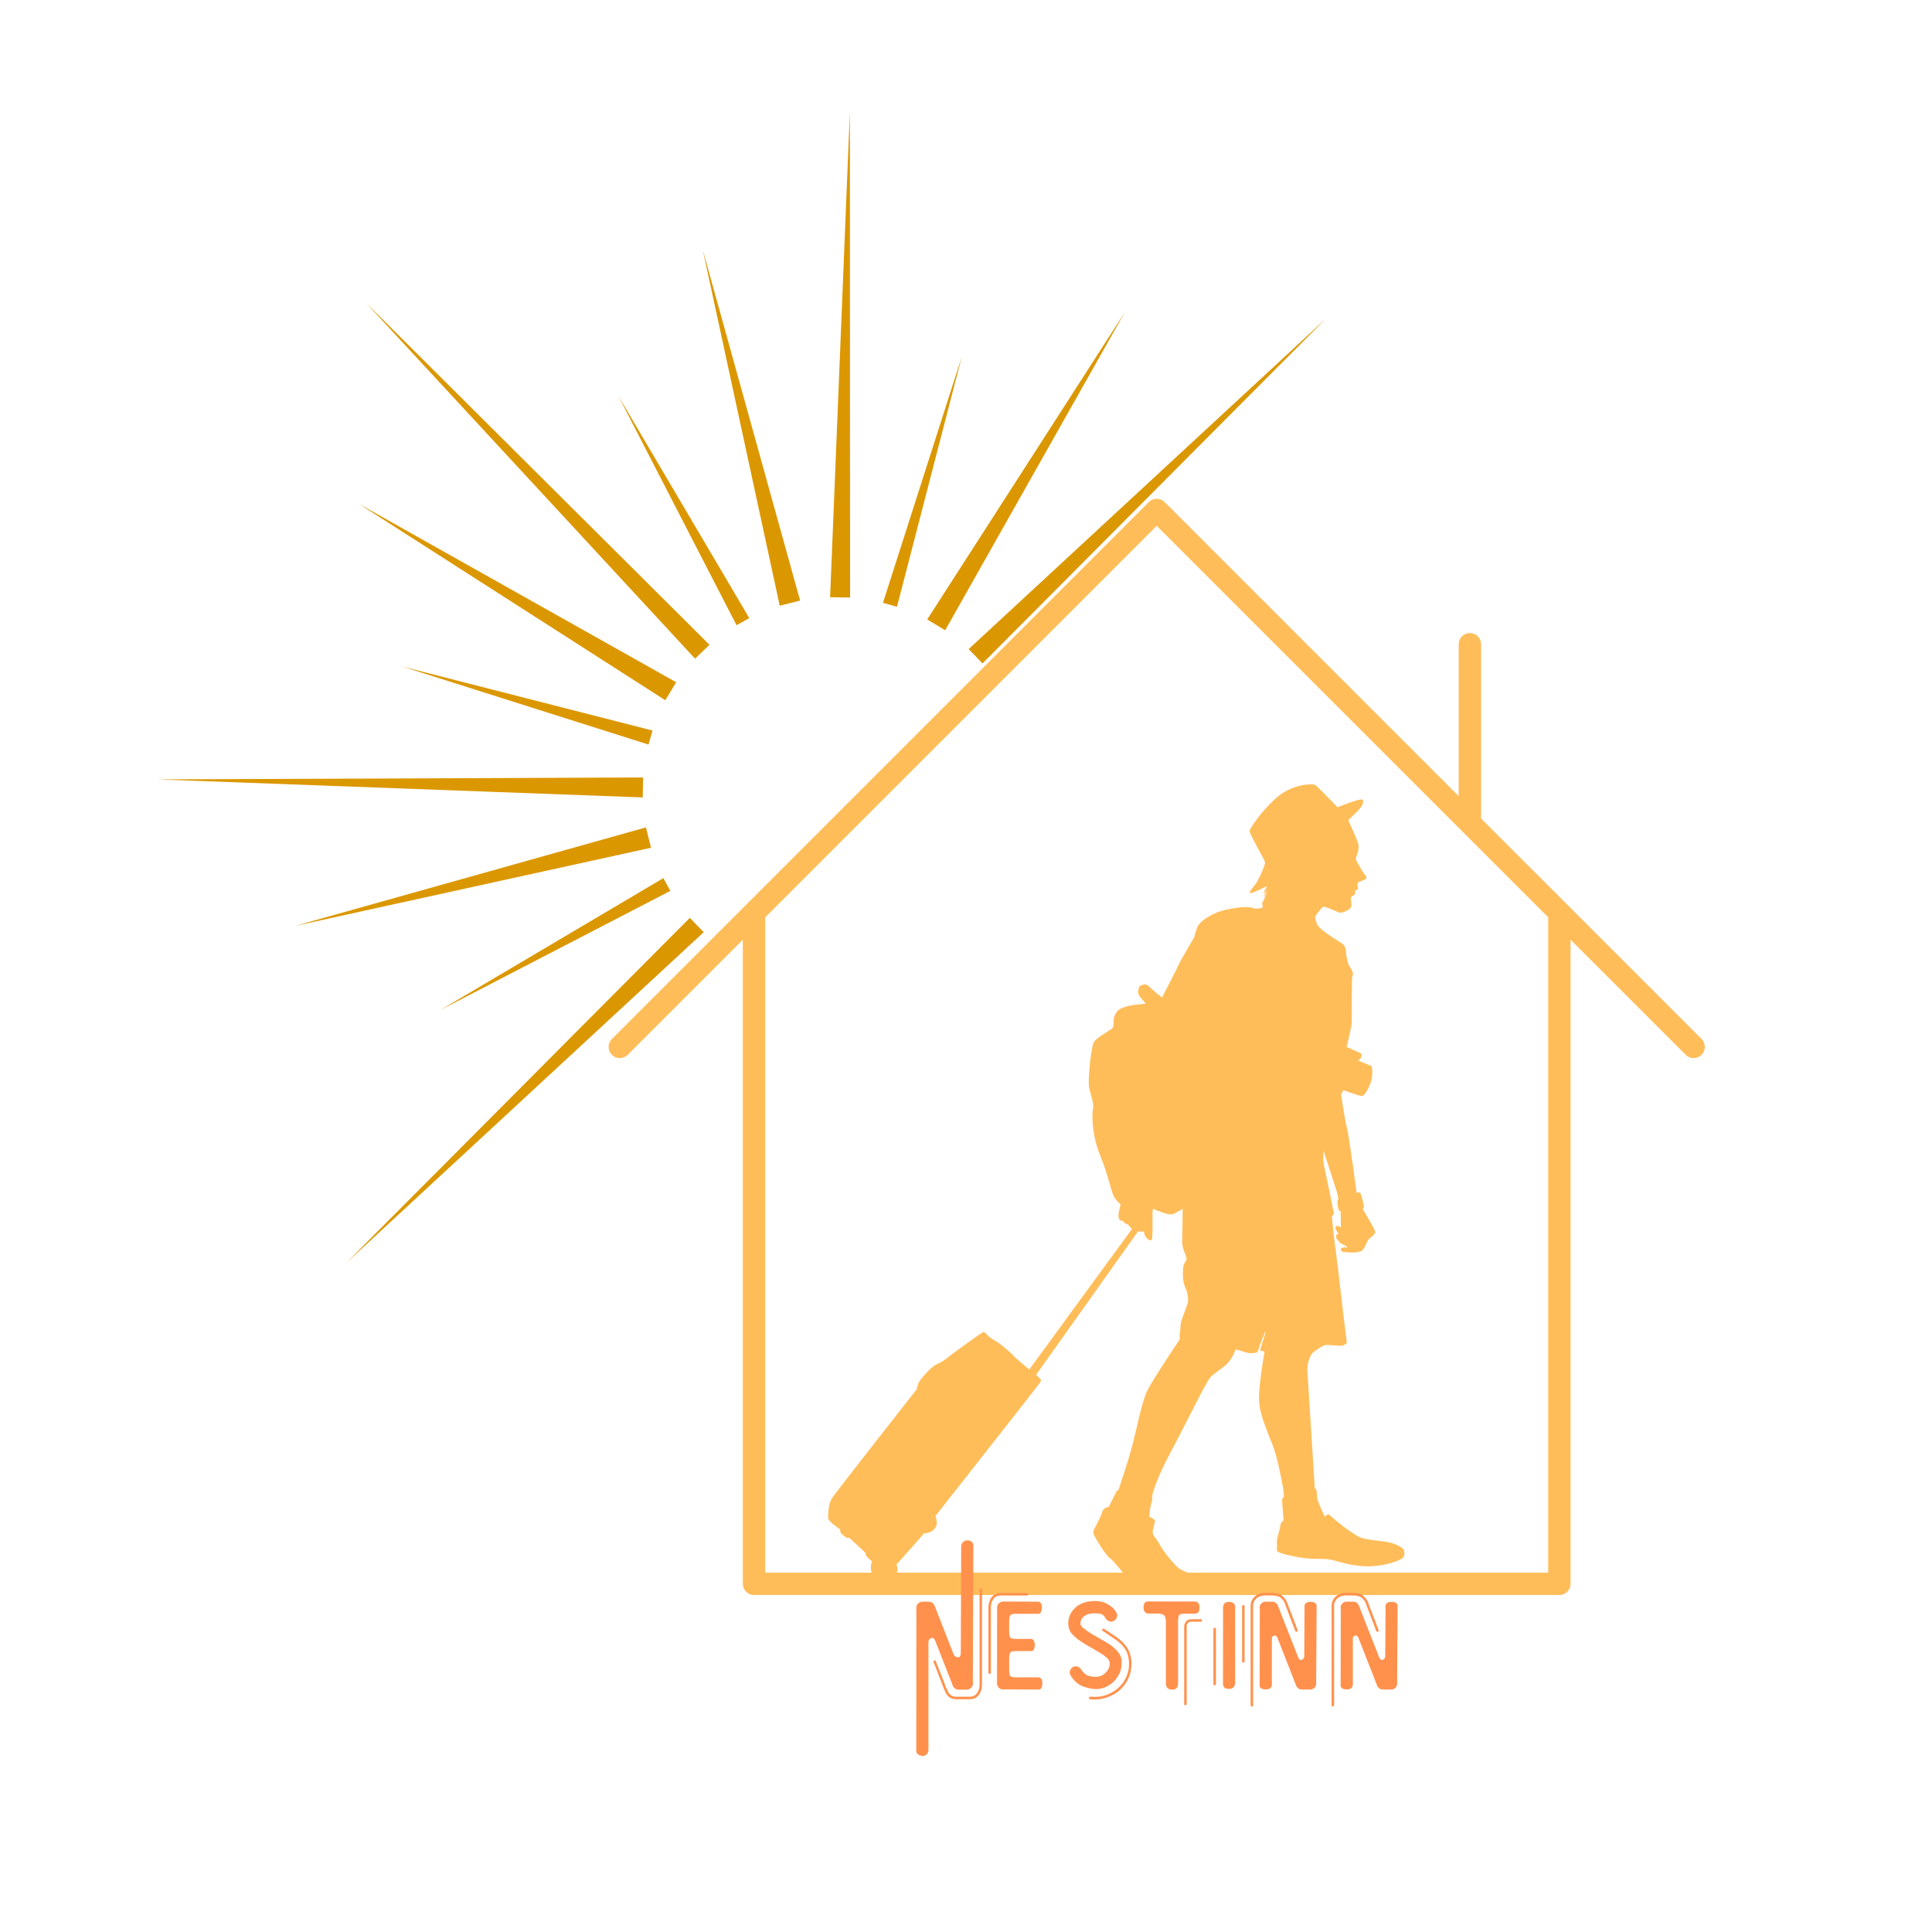 <svg xmlns="http://www.w3.org/2000/svg" xmlns:xlink="http://www.w3.org/1999/xlink" width="500" zoomAndPan="magnify" viewBox="0 0 375 375" height="500" preserveAspectRatio="xMidYMid meet" version="1.0"><defs><g/><clipPath id="b52daac3f8"><path d="M 118 96.602 L 331 96.602 L 331 310 L 118 310 Z M 118 96.602 " clip-rule="nonzero"/></clipPath><clipPath id="cc50bcf52f"><path d="M 70 58 L 138 58 L 138 128 L 70 128 Z M 70 58 " clip-rule="nonzero"/></clipPath><clipPath id="10349c7730"><path d="M -24.102 150.367 L 166.051 -32.926 L 258.727 63.219 L 68.574 246.512 Z M -24.102 150.367 " clip-rule="nonzero"/></clipPath><clipPath id="e95f0c6ec0"><path d="M -24.102 150.367 L 166.051 -32.926 L 258.727 63.219 L 68.574 246.512 Z M -24.102 150.367 " clip-rule="nonzero"/></clipPath><clipPath id="9c0db92b6b"><path d="M -24.102 150.367 L 166.051 -32.926 L 258.727 63.219 L 68.574 246.512 Z M -24.102 150.367 " clip-rule="nonzero"/></clipPath><clipPath id="78cdab06b1"><path d="M 69 97 L 132 97 L 132 136 L 69 136 Z M 69 97 " clip-rule="nonzero"/></clipPath><clipPath id="1aed8cc451"><path d="M -24.102 150.367 L 166.051 -32.926 L 258.727 63.219 L 68.574 246.512 Z M -24.102 150.367 " clip-rule="nonzero"/></clipPath><clipPath id="a7586c4ade"><path d="M -24.102 150.367 L 166.051 -32.926 L 258.727 63.219 L 68.574 246.512 Z M -24.102 150.367 " clip-rule="nonzero"/></clipPath><clipPath id="d5e074e561"><path d="M -24.102 150.367 L 166.051 -32.926 L 258.727 63.219 L 68.574 246.512 Z M -24.102 150.367 " clip-rule="nonzero"/></clipPath><clipPath id="73edbdd92c"><path d="M 57 160 L 127 160 L 127 180 L 57 180 Z M 57 160 " clip-rule="nonzero"/></clipPath><clipPath id="c462c05816"><path d="M -24.102 150.367 L 166.051 -32.926 L 258.727 63.219 L 68.574 246.512 Z M -24.102 150.367 " clip-rule="nonzero"/></clipPath><clipPath id="7ea98850b5"><path d="M -24.102 150.367 L 166.051 -32.926 L 258.727 63.219 L 68.574 246.512 Z M -24.102 150.367 " clip-rule="nonzero"/></clipPath><clipPath id="bf96212bc5"><path d="M -24.102 150.367 L 166.051 -32.926 L 258.727 63.219 L 68.574 246.512 Z M -24.102 150.367 " clip-rule="nonzero"/></clipPath><clipPath id="d9b4b64b3f"><path d="M 179 60 L 219 60 L 219 123 L 179 123 Z M 179 60 " clip-rule="nonzero"/></clipPath><clipPath id="d1dab50e2a"><path d="M -24.102 150.367 L 166.051 -32.926 L 258.727 63.219 L 68.574 246.512 Z M -24.102 150.367 " clip-rule="nonzero"/></clipPath><clipPath id="8063f95b1c"><path d="M -24.102 150.367 L 166.051 -32.926 L 258.727 63.219 L 68.574 246.512 Z M -24.102 150.367 " clip-rule="nonzero"/></clipPath><clipPath id="69e4089aeb"><path d="M -24.102 150.367 L 166.051 -32.926 L 258.727 63.219 L 68.574 246.512 Z M -24.102 150.367 " clip-rule="nonzero"/></clipPath><clipPath id="8feeaa6406"><path d="M 136 48 L 156 48 L 156 118 L 136 118 Z M 136 48 " clip-rule="nonzero"/></clipPath><clipPath id="f30570387e"><path d="M -24.102 150.367 L 166.051 -32.926 L 258.727 63.219 L 68.574 246.512 Z M -24.102 150.367 " clip-rule="nonzero"/></clipPath><clipPath id="3478e0d9a6"><path d="M -24.102 150.367 L 166.051 -32.926 L 258.727 63.219 L 68.574 246.512 Z M -24.102 150.367 " clip-rule="nonzero"/></clipPath><clipPath id="6f76d59be7"><path d="M -24.102 150.367 L 166.051 -32.926 L 258.727 63.219 L 68.574 246.512 Z M -24.102 150.367 " clip-rule="nonzero"/></clipPath><clipPath id="7c2a932694"><path d="M 78 129 L 127 129 L 127 145 L 78 145 Z M 78 129 " clip-rule="nonzero"/></clipPath><clipPath id="eda5c8fd5b"><path d="M -24.102 150.367 L 166.051 -32.926 L 258.727 63.219 L 68.574 246.512 Z M -24.102 150.367 " clip-rule="nonzero"/></clipPath><clipPath id="06d6c81770"><path d="M -24.102 150.367 L 166.051 -32.926 L 258.727 63.219 L 68.574 246.512 Z M -24.102 150.367 " clip-rule="nonzero"/></clipPath><clipPath id="d4c56defec"><path d="M -24.102 150.367 L 166.051 -32.926 L 258.727 63.219 L 68.574 246.512 Z M -24.102 150.367 " clip-rule="nonzero"/></clipPath><clipPath id="b6102322c7"><path d="M 30 150 L 125 150 L 125 155 L 30 155 Z M 30 150 " clip-rule="nonzero"/></clipPath><clipPath id="9649e363a4"><path d="M -24.102 150.367 L 166.051 -32.926 L 258.727 63.219 L 68.574 246.512 Z M -24.102 150.367 " clip-rule="nonzero"/></clipPath><clipPath id="dcac060e5f"><path d="M -24.102 150.367 L 166.051 -32.926 L 258.727 63.219 L 68.574 246.512 Z M -24.102 150.367 " clip-rule="nonzero"/></clipPath><clipPath id="217f823d1a"><path d="M -24.102 150.367 L 166.051 -32.926 L 258.727 63.219 L 68.574 246.512 Z M -24.102 150.367 " clip-rule="nonzero"/></clipPath><clipPath id="8a3162e5df"><path d="M 85 170 L 131 170 L 131 196 L 85 196 Z M 85 170 " clip-rule="nonzero"/></clipPath><clipPath id="cc0d2c69e7"><path d="M -24.102 150.367 L 166.051 -32.926 L 258.727 63.219 L 68.574 246.512 Z M -24.102 150.367 " clip-rule="nonzero"/></clipPath><clipPath id="5762a30d64"><path d="M -24.102 150.367 L 166.051 -32.926 L 258.727 63.219 L 68.574 246.512 Z M -24.102 150.367 " clip-rule="nonzero"/></clipPath><clipPath id="e2db21faf3"><path d="M -24.102 150.367 L 166.051 -32.926 L 258.727 63.219 L 68.574 246.512 Z M -24.102 150.367 " clip-rule="nonzero"/></clipPath><clipPath id="82f53d0566"><path d="M 67 178 L 137 178 L 137 246 L 67 246 Z M 67 178 " clip-rule="nonzero"/></clipPath><clipPath id="fc769bd049"><path d="M -24.102 150.367 L 166.051 -32.926 L 258.727 63.219 L 68.574 246.512 Z M -24.102 150.367 " clip-rule="nonzero"/></clipPath><clipPath id="f5b9eab3a0"><path d="M -24.102 150.367 L 166.051 -32.926 L 258.727 63.219 L 68.574 246.512 Z M -24.102 150.367 " clip-rule="nonzero"/></clipPath><clipPath id="211843bd6f"><path d="M -24.102 150.367 L 166.051 -32.926 L 258.727 63.219 L 68.574 246.512 Z M -24.102 150.367 " clip-rule="nonzero"/></clipPath><clipPath id="736669369b"><path d="M 188 61 L 258 61 L 258 129 L 188 129 Z M 188 61 " clip-rule="nonzero"/></clipPath><clipPath id="03d37111e3"><path d="M -24.102 150.367 L 166.051 -32.926 L 258.727 63.219 L 68.574 246.512 Z M -24.102 150.367 " clip-rule="nonzero"/></clipPath><clipPath id="0a5336e4ba"><path d="M -24.102 150.367 L 166.051 -32.926 L 258.727 63.219 L 68.574 246.512 Z M -24.102 150.367 " clip-rule="nonzero"/></clipPath><clipPath id="96fc0c2227"><path d="M -24.102 150.367 L 166.051 -32.926 L 258.727 63.219 L 68.574 246.512 Z M -24.102 150.367 " clip-rule="nonzero"/></clipPath><clipPath id="72d54a556d"><path d="M 171 69 L 187 69 L 187 118 L 171 118 Z M 171 69 " clip-rule="nonzero"/></clipPath><clipPath id="661f45545f"><path d="M -24.102 150.367 L 166.051 -32.926 L 258.727 63.219 L 68.574 246.512 Z M -24.102 150.367 " clip-rule="nonzero"/></clipPath><clipPath id="c5ecae7863"><path d="M -24.102 150.367 L 166.051 -32.926 L 258.727 63.219 L 68.574 246.512 Z M -24.102 150.367 " clip-rule="nonzero"/></clipPath><clipPath id="8e14b4caba"><path d="M -24.102 150.367 L 166.051 -32.926 L 258.727 63.219 L 68.574 246.512 Z M -24.102 150.367 " clip-rule="nonzero"/></clipPath><clipPath id="a491b1588d"><path d="M 161 21 L 165 21 L 165 116 L 161 116 Z M 161 21 " clip-rule="nonzero"/></clipPath><clipPath id="029b9a418a"><path d="M -24.102 150.367 L 166.051 -32.926 L 258.727 63.219 L 68.574 246.512 Z M -24.102 150.367 " clip-rule="nonzero"/></clipPath><clipPath id="1fedc1c69d"><path d="M -24.102 150.367 L 166.051 -32.926 L 258.727 63.219 L 68.574 246.512 Z M -24.102 150.367 " clip-rule="nonzero"/></clipPath><clipPath id="706e90f220"><path d="M -24.102 150.367 L 166.051 -32.926 L 258.727 63.219 L 68.574 246.512 Z M -24.102 150.367 " clip-rule="nonzero"/></clipPath><clipPath id="613f781bfe"><path d="M 120 76 L 146 76 L 146 122 L 120 122 Z M 120 76 " clip-rule="nonzero"/></clipPath><clipPath id="e8419e8983"><path d="M -24.102 150.367 L 166.051 -32.926 L 258.727 63.219 L 68.574 246.512 Z M -24.102 150.367 " clip-rule="nonzero"/></clipPath><clipPath id="4361ec7073"><path d="M -24.102 150.367 L 166.051 -32.926 L 258.727 63.219 L 68.574 246.512 Z M -24.102 150.367 " clip-rule="nonzero"/></clipPath><clipPath id="1c9c4fa2e9"><path d="M -24.102 150.367 L 166.051 -32.926 L 258.727 63.219 L 68.574 246.512 Z M -24.102 150.367 " clip-rule="nonzero"/></clipPath><clipPath id="fa52628162"><path d="M 160.746 152 L 273 152 L 273 309.242 L 160.746 309.242 Z M 160.746 152 " clip-rule="nonzero"/></clipPath></defs><g clip-path="url(#b52daac3f8)"><path fill="#ffbd59" d="M 330.266 201.668 L 287.477 158.883 L 287.477 125.043 C 287.477 123.848 286.504 122.875 285.305 122.875 C 284.105 122.875 283.133 123.848 283.133 125.043 L 283.133 154.543 L 226.051 97.453 C 225.203 96.605 223.828 96.605 222.98 97.453 L 118.766 201.668 C 117.918 202.516 117.918 203.891 118.766 204.738 C 119.188 205.164 119.742 205.375 120.297 205.375 C 120.855 205.375 121.41 205.164 121.836 204.742 L 144.18 182.398 L 144.18 307.418 C 144.18 308.617 145.152 309.59 146.352 309.59 L 302.672 309.59 C 303.871 309.59 304.844 308.617 304.844 307.418 L 304.844 182.395 L 327.191 204.738 C 327.617 205.164 328.172 205.375 328.727 205.375 C 329.281 205.375 329.84 205.164 330.266 204.742 C 331.109 203.891 331.109 202.52 330.266 201.668 Z M 300.504 305.25 L 148.523 305.25 L 148.523 178.051 L 224.512 102.062 L 300.504 178.051 Z M 300.504 305.25 " fill-opacity="1" fill-rule="nonzero"/></g><g clip-path="url(#cc50bcf52f)"><g clip-path="url(#10349c7730)"><g clip-path="url(#e95f0c6ec0)"><g clip-path="url(#9c0db92b6b)"><path fill="#db9700" d="M 134.91 127.848 L 70.988 58.73 L 137.711 125.152 Z M 134.91 127.848 " fill-opacity="1" fill-rule="nonzero"/></g></g></g></g><g clip-path="url(#78cdab06b1)"><g clip-path="url(#1aed8cc451)"><g clip-path="url(#a7586c4ade)"><g clip-path="url(#d5e074e561)"><path fill="#db9700" d="M 129.137 135.918 L 69.703 97.824 L 131.246 132.422 Z M 129.137 135.918 " fill-opacity="1" fill-rule="nonzero"/></g></g></g></g><g clip-path="url(#73edbdd92c)"><g clip-path="url(#c462c05816)"><g clip-path="url(#7ea98850b5)"><g clip-path="url(#bf96212bc5)"><path fill="#db9700" d="M 126.359 164.547 L 57.238 179.73 L 125.383 160.594 Z M 126.359 164.547 " fill-opacity="1" fill-rule="nonzero"/></g></g></g></g><g clip-path="url(#d9b4b64b3f)"><g clip-path="url(#d1dab50e2a)"><g clip-path="url(#8063f95b1c)"><g clip-path="url(#69e4089aeb)"><path fill="#db9700" d="M 179.969 120.238 L 218.285 60.672 L 183.457 122.336 Z M 179.969 120.238 " fill-opacity="1" fill-rule="nonzero"/></g></g></g></g><g clip-path="url(#8feeaa6406)"><g clip-path="url(#f30570387e)"><g clip-path="url(#3478e0d9a6)"><g clip-path="url(#6f76d59be7)"><path fill="#db9700" d="M 151.344 117.562 L 136.41 48.508 L 155.305 116.574 Z M 151.344 117.562 " fill-opacity="1" fill-rule="nonzero"/></g></g></g></g><g clip-path="url(#7c2a932694)"><g clip-path="url(#eda5c8fd5b)"><g clip-path="url(#06d6c81770)"><g clip-path="url(#d4c56defec)"><path fill="#db9700" d="M 125.871 144.516 L 78.148 129.395 L 126.656 141.797 Z M 125.871 144.516 " fill-opacity="1" fill-rule="nonzero"/></g></g></g></g><g clip-path="url(#b6102322c7)"><g clip-path="url(#9649e363a4)"><g clip-path="url(#dcac060e5f)"><g clip-path="url(#217f823d1a)"><path fill="#db9700" d="M 124.75 154.781 L 30.504 151.281 L 124.828 150.902 Z M 124.75 154.781 " fill-opacity="1" fill-rule="nonzero"/></g></g></g></g><g clip-path="url(#8a3162e5df)"><g clip-path="url(#cc0d2c69e7)"><g clip-path="url(#5762a30d64)"><g clip-path="url(#e2db21faf3)"><path fill="#db9700" d="M 130.117 172.918 L 85.559 196 L 128.754 170.445 Z M 130.117 172.918 " fill-opacity="1" fill-rule="nonzero"/></g></g></g></g><g clip-path="url(#82f53d0566)"><g clip-path="url(#fc769bd049)"><g clip-path="url(#f5b9eab3a0)"><g clip-path="url(#211843bd6f)"><path fill="#db9700" d="M 136.586 180.941 L 67.227 245.109 L 133.898 178.152 Z M 136.586 180.941 " fill-opacity="1" fill-rule="nonzero"/></g></g></g></g><g clip-path="url(#736669369b)"><g clip-path="url(#03d37111e3)"><g clip-path="url(#0a5336e4ba)"><g clip-path="url(#96fc0c2227)"><path fill="#db9700" d="M 188.02 125.984 L 257.379 61.816 L 190.707 128.773 Z M 188.02 125.984 " fill-opacity="1" fill-rule="nonzero"/></g></g></g></g><g clip-path="url(#72d54a556d)"><g clip-path="url(#661f45545f)"><g clip-path="url(#c5ecae7863)"><g clip-path="url(#8e14b4caba)"><path fill="#db9700" d="M 171.383 117.004 L 186.68 69.234 L 174.102 117.777 Z M 171.383 117.004 " fill-opacity="1" fill-rule="nonzero"/></g></g></g></g><g clip-path="url(#a491b1588d)"><g clip-path="url(#029b9a418a)"><g clip-path="url(#1fedc1c69d)"><g clip-path="url(#706e90f220)"><path fill="#db9700" d="M 161.121 115.918 L 164.961 21.672 L 165 115.984 Z M 161.121 115.918 " fill-opacity="1" fill-rule="nonzero"/></g></g></g></g><g clip-path="url(#613f781bfe)"><g clip-path="url(#e8419e8983)"><g clip-path="url(#4361ec7073)"><g clip-path="url(#1c9c4fa2e9)"><path fill="#db9700" d="M 142.961 121.352 L 120.035 76.883 L 145.441 119.98 Z M 142.961 121.352 " fill-opacity="1" fill-rule="nonzero"/></g></g></g></g><g clip-path="url(#fa52628162)"><path fill="#ffbd59" d="M 272.328 300.598 C 272.168 300.496 271.883 300.125 270.379 299.578 C 268.875 299.035 265.559 299.035 264.055 298.43 C 262.551 297.824 259.098 295.008 258.523 294.465 C 257.949 293.918 257.816 293.859 257.535 294.051 C 257.242 294.242 257.121 294.371 257.121 294.371 C 257.121 294.371 256.031 292.051 255.797 291.305 C 255.555 290.559 255.637 289.367 255.496 289.164 C 255.355 288.953 255.203 288.922 255.203 288.922 C 255.203 288.922 253.891 268.113 253.77 266.195 C 253.641 264.281 254.508 262.996 254.637 262.746 C 254.77 262.492 256.809 261.082 257.293 261.051 C 257.777 261.02 260.199 261.273 260.492 261.211 C 260.785 261.152 261.512 260.77 261.418 260.504 C 261.32 260.254 259.371 243.109 259.25 242.633 C 259.117 242.148 258.504 236.086 258.504 236.086 C 258.504 236.086 258.938 235.75 258.906 235.488 C 258.875 235.238 257.211 227.172 256.988 226.184 C 256.766 225.195 256.887 223.34 256.887 223.34 C 256.887 223.34 259.332 230.777 259.492 231.359 C 259.652 231.957 259.766 232.734 259.766 232.734 C 259.766 232.734 259.543 233.227 259.574 233.531 C 259.602 233.832 259.785 234.852 259.867 234.922 C 259.945 234.984 260.188 235.094 260.188 235.094 C 260.188 235.094 260.301 236.355 260.25 236.883 C 260.199 237.406 260.277 237.949 260.277 237.949 L 260.301 238.223 C 260.301 238.223 259.816 237.961 259.625 237.922 C 259.43 237.879 259.199 238.172 259.188 238.363 C 259.18 238.555 259.793 239.484 259.793 239.484 C 259.793 239.484 259.562 239.523 259.461 239.617 C 259.359 239.719 259.27 240.082 259.402 240.324 C 259.531 240.566 260.008 241.098 260.098 241.219 C 260.188 241.34 260.773 241.594 260.984 241.703 C 261.199 241.816 261.621 242.109 261.531 242.109 C 261.441 242.117 260.621 242.129 260.43 242.211 C 260.238 242.301 260.137 242.562 260.391 242.844 C 260.641 243.137 261.914 243.035 262.367 243.117 C 262.832 243.199 263.539 243.008 264.176 242.844 C 264.809 242.684 265.266 240.957 265.648 240.555 C 266.031 240.152 266.898 239.617 266.938 239.184 C 266.988 238.75 264.527 234.723 264.527 234.723 C 264.527 234.723 264.738 234.277 264.738 234.168 C 264.738 234.055 264.184 231.594 263.973 231.492 C 263.762 231.402 263.316 231.492 263.316 231.492 C 263.316 231.492 261.895 220.715 261.449 218.988 C 261.004 217.262 260.301 212.398 260.301 212.398 L 260.742 211.613 C 260.742 211.613 263.59 212.633 264.266 212.734 C 264.941 212.832 266.07 210.512 266.285 209.199 C 266.496 207.887 266.223 206.93 266.223 206.93 L 263.629 205.859 C 263.629 205.859 263.934 205.566 264.113 205.395 C 264.285 205.223 264.305 204.629 264.254 204.527 C 264.203 204.438 261.379 203.215 261.379 203.215 C 261.379 203.215 262.004 200.723 262.258 199.312 C 262.508 197.906 262.316 194.195 262.387 192.852 C 262.449 191.512 262.328 189.652 262.578 189.211 C 262.832 188.766 261.754 187.293 261.754 187.293 C 261.754 187.293 261.238 185.566 261.27 184.93 C 261.297 184.293 261.047 183.527 260.5 183.145 C 259.957 182.762 256.02 180.461 255.637 179.402 C 255.254 178.34 255.254 177.898 255.254 177.898 C 255.254 177.898 256.434 176.23 256.789 176.039 C 257.141 175.848 259.25 176.836 259.855 177.102 C 260.461 177.352 261.902 176.617 262.188 176.141 C 262.48 175.668 262.086 174.477 262.246 174.164 C 262.41 173.84 262.801 173.879 262.965 173.598 C 263.125 173.316 262.984 172.922 262.984 172.922 C 262.984 172.922 263.258 172.73 263.469 172.641 C 263.68 172.539 263.5 172.305 263.5 171.844 C 263.5 171.379 263.641 171.215 263.641 171.215 C 263.641 171.215 264.496 170.934 264.891 170.73 C 265.293 170.52 265.316 170.137 264.992 169.863 C 264.668 169.59 263.207 167.07 263.164 166.746 C 263.113 166.422 263.91 165.031 263.66 163.922 C 263.406 162.801 261.965 159.824 261.875 159.633 C 261.773 159.441 261.773 159.086 261.773 159.086 C 261.773 159.086 263.086 157.887 263.77 157.148 C 264.457 156.414 264.859 155.484 264.395 155.203 C 263.934 154.918 259.625 156.695 259.625 156.695 C 259.625 156.695 255.758 152.699 255.305 152.375 C 254.859 152.051 251.117 152.152 248.238 154.453 C 245.363 156.754 242.57 160.691 242.547 161.297 C 242.527 161.902 245.332 166.695 245.523 167.27 C 245.719 167.848 244.152 170.984 243.699 171.59 C 243.254 172.195 242.164 173.375 242.77 173.344 C 243.246 173.324 245.07 172.418 245.84 172.023 C 245.746 172.105 245.637 172.176 245.516 172.234 C 245.605 172.207 245.758 172.133 245.918 172.023 C 245.828 172.164 245.719 172.328 245.574 172.488 C 245.535 172.508 245.496 172.527 245.445 172.539 C 245.477 172.539 245.504 172.527 245.547 172.52 C 245.496 172.578 245.434 172.641 245.375 172.699 C 245.434 172.66 245.516 172.598 245.617 172.496 C 245.688 172.477 245.766 172.438 245.848 172.375 C 245.848 172.398 245.84 172.418 245.84 172.449 C 245.789 172.457 245.738 172.469 245.688 172.477 L 245.668 172.508 C 245.586 172.629 245.516 172.762 245.465 172.891 C 245.426 172.902 245.395 172.922 245.355 172.934 C 245.383 172.922 245.414 172.922 245.453 172.91 C 245.434 172.953 245.426 173.004 245.402 173.043 C 245.281 173.152 245.133 173.266 244.941 173.355 C 245.031 173.336 245.191 173.273 245.375 173.164 C 245.312 173.375 245.273 173.559 245.254 173.668 C 245.332 173.438 245.395 173.246 245.465 173.094 L 245.504 173.062 C 245.414 173.324 245.375 173.559 245.355 173.699 L 245.375 173.629 C 245.355 173.699 245.332 173.77 245.324 173.82 C 245.223 173.902 245.113 173.98 244.992 174.031 C 245.062 174.023 245.172 173.961 245.305 173.879 C 245.305 173.879 245.305 173.891 245.305 173.891 C 245.305 173.891 245.305 173.879 245.305 173.879 C 245.395 173.82 245.484 173.75 245.586 173.66 C 245.523 173.75 245.465 173.852 245.402 173.949 C 245.445 173.902 245.504 173.828 245.566 173.75 C 245.445 174.012 245.344 174.234 245.273 174.375 C 245.496 174.043 245.617 173.758 245.746 173.516 L 245.797 173.465 C 245.656 173.781 245.547 174.043 245.453 174.234 C 245.426 174.242 245.395 174.254 245.375 174.266 C 245.395 174.266 245.426 174.254 245.453 174.242 C 245.434 174.293 245.402 174.344 245.395 174.387 L 245.453 174.285 C 245.363 174.434 245.312 174.555 245.172 174.668 C 245.293 174.586 245.332 174.527 245.383 174.465 C 245.434 174.406 245.465 174.344 245.504 174.293 C 245.523 174.266 245.535 174.242 245.555 174.215 C 245.586 174.203 245.605 174.191 245.637 174.172 C 245.281 174.738 244.898 175.234 244.992 175.496 C 245.121 175.848 245.09 176.172 245.09 176.172 C 245.09 176.172 243.879 176.555 243.266 176.262 C 242.66 175.98 240.863 175.938 238.059 176.555 C 235.242 177.16 232.879 178.797 232.395 179.977 C 231.91 181.156 231.852 181.801 231.852 181.801 C 231.852 181.801 228.875 186.887 228.785 187.242 C 228.684 187.594 225.645 193.379 225.586 193.57 C 225.523 193.762 223.777 192.117 223.121 191.57 C 222.465 191.027 222.438 191.016 221.801 191.137 C 221.164 191.27 221.004 191.742 220.902 192.418 C 220.801 193.094 221.59 193.891 221.883 194.176 C 222.172 194.469 222.375 194.859 222.375 194.859 C 222.375 194.859 217.934 194.961 216.844 196.305 C 215.754 197.645 216.332 198.926 216.02 199.434 C 215.695 199.945 212.789 201.32 212.273 202.367 C 211.758 203.43 211.094 209.816 211.406 211.188 C 211.73 212.562 212.172 213.781 212.203 214.578 C 212.234 215.375 212.012 215.508 212.043 216.438 C 212.074 217.363 211.941 220.34 213.605 224.43 C 215.27 228.527 215.656 231.461 216.352 232.48 C 217.059 233.5 217.5 233.691 217.5 233.691 C 217.5 233.691 217.137 235.285 217.098 235.742 C 217.066 236.184 217.16 236.617 217.352 236.812 C 217.543 237.004 217.754 236.902 217.875 236.973 C 218.008 237.031 218.32 237.457 218.582 237.547 L 218.965 237.688 C 218.965 237.688 219.266 238.152 219.723 238.527 L 199.781 265.824 C 199.781 265.824 196.957 263.504 196.664 263.09 C 196.371 262.676 194.078 260.77 193.402 260.383 C 192.727 260 192.547 259.859 192.547 259.859 L 191.719 259.273 C 191.719 259.273 191.215 258.527 190.91 258.539 C 190.598 258.547 184.41 263.098 183.613 263.746 C 182.816 264.391 181.816 264.805 181.816 264.805 C 181.816 264.805 181.082 265.156 180.203 266.066 C 179.324 266.973 178.316 268.035 178.145 268.859 C 177.973 269.688 177.883 269.719 177.883 269.719 C 177.883 269.719 162.27 289.598 161.504 290.77 C 160.738 291.949 160.738 293.98 160.738 294.656 C 160.738 295.332 163.059 296.836 163.059 296.836 C 163.059 296.836 163.059 297.289 163.188 297.52 C 163.32 297.754 164.258 298.488 164.449 298.508 C 164.641 298.52 164.875 298.508 164.875 298.508 L 168.035 301.445 C 168.035 301.445 167.934 301.637 168.105 301.949 C 168.277 302.262 169.266 303.07 169.266 303.07 C 169.266 303.07 168.871 303.84 169.102 304.969 C 169.336 306.098 170.426 307.059 171.293 307.156 C 172.16 307.258 172.797 307.762 173.703 306.168 C 174.613 304.586 173.996 303.695 173.996 303.695 L 179.023 298.023 L 179.285 297.641 C 179.285 297.641 180.164 297.602 180.738 297.277 C 181.312 296.957 181.797 296.379 181.828 295.703 C 181.859 295.027 181.566 294.262 181.566 294.262 C 181.566 294.262 201.648 268.738 201.828 268.418 C 202 268.094 202.113 267.914 202.051 267.812 C 201.992 267.711 201.113 266.844 201.113 266.844 L 220.883 239.02 C 221.559 239.113 222.062 239.02 222.062 239.02 C 222.062 239.02 222.004 239.656 222.578 240.301 C 223.152 240.938 223.566 240.848 223.637 240.332 C 223.699 239.816 223.738 237.547 223.699 236.176 C 223.668 234.801 223.797 234.609 223.797 234.609 C 223.797 234.609 224.789 235.094 224.98 235.094 C 225.172 235.094 226.957 236.055 227.887 235.57 C 228.812 235.094 229.551 234.641 229.551 234.641 C 229.551 234.641 229.52 239.152 229.461 240.809 C 229.398 242.473 230.289 243.551 230.289 244.258 C 230.289 244.965 229.773 244.895 229.652 246.113 C 229.52 247.324 229.59 248.547 229.902 249.504 C 230.215 250.465 230.348 250.273 230.539 251.484 C 230.73 252.695 230.48 253.078 230.48 253.078 C 230.48 253.078 230.227 253.906 229.582 255.57 C 228.945 257.234 229.227 257.52 229.066 258.316 C 228.906 259.113 229.004 259.949 229.004 259.949 C 229.004 259.949 223.859 267.59 222.707 269.891 C 221.559 272.191 220.57 277.691 219.672 280.98 C 218.773 284.27 217.207 288.812 217.148 289.055 C 217.086 289.297 216.906 289.266 216.816 289.328 C 216.715 289.387 215.555 291.848 215.344 292.203 C 215.129 292.555 215.121 292.605 215.121 292.605 C 215.121 292.605 215.199 292.363 214.566 292.688 C 213.93 293.012 213.988 293.473 213.656 294.242 C 213.324 295.008 212.527 296.543 212.336 296.895 C 212.145 297.25 212.203 297.723 212.363 298.023 C 212.527 298.328 214.414 301.668 215.402 302.406 C 216.391 303.141 218.188 305.633 219.34 306.914 C 220.488 308.199 226.473 309.539 228.773 309.539 C 231.074 309.539 232.324 308.641 232.418 308.168 C 232.516 307.684 232.164 306.793 232.164 306.793 C 232.164 306.793 232.164 306.383 231.527 305.805 C 230.895 305.23 229.359 305.008 228.43 304.082 C 227.504 303.152 225.879 301.234 225.039 299.699 C 224.211 298.168 223.535 298.105 223.789 296.887 C 224.039 295.676 224.426 295.219 223.891 294.836 C 223.344 294.453 223.062 294.422 223.062 294.422 C 223.062 294.422 223.164 292.98 223.387 292.062 C 223.605 291.133 223.797 290.973 223.637 290.688 C 223.477 290.406 224.312 287.297 227.16 281.988 C 230.004 276.684 234.031 268.336 234.93 267.348 C 235.828 266.359 237.836 265.328 238.703 264.086 C 239.57 262.836 239.723 262.109 239.824 261.949 C 239.926 261.785 241.902 262.656 242.699 262.656 C 243.496 262.656 244.043 262.492 244.043 262.492 C 244.043 262.492 245.637 257.984 245.637 258.469 C 245.637 258.953 244.387 262.18 244.648 262.18 C 244.91 262.18 245.445 262.344 245.445 262.344 C 245.445 262.344 244.203 269.164 244.395 272.082 C 244.586 274.988 246.25 278.348 247.211 281.031 C 248.168 283.715 249.148 289.215 249.168 289.648 C 249.188 290.082 249.18 290.719 249.18 290.719 C 249.18 290.719 248.938 290.68 248.895 290.852 C 248.855 291.023 248.855 291.293 248.855 291.293 L 249.148 295.148 C 249.148 295.148 248.797 295.25 248.602 295.785 C 248.41 296.328 248.543 296.27 248.312 297.066 C 248.09 297.863 247.828 298.852 247.828 299.234 C 247.828 299.621 247.887 300.035 247.887 300.035 C 247.887 300.035 247.754 300.711 247.918 301.094 C 248.078 301.477 251.945 302.406 254.406 302.535 C 256.867 302.668 257.281 302.445 258.945 302.891 C 260.613 303.332 263.328 304.172 266.273 304.008 C 269.211 303.848 271.906 302.859 272.379 302.285 C 272.812 301.688 272.488 300.699 272.328 300.598 Z M 245.848 172.449 C 245.859 172.418 245.879 172.387 245.887 172.355 C 245.898 172.348 245.918 172.336 245.93 172.328 C 245.918 172.367 245.91 172.406 245.91 172.449 C 245.891 172.457 245.867 172.457 245.848 172.469 C 245.848 172.457 245.848 172.457 245.848 172.449 Z M 245.949 172.227 C 245.949 172.227 245.938 172.234 245.938 172.234 C 245.949 172.227 245.949 172.207 245.961 172.195 C 245.961 172.207 245.949 172.215 245.949 172.227 Z M 246.07 172.387 C 246.059 172.387 246.051 172.398 246.039 172.406 C 246.059 172.367 246.082 172.336 246.09 172.297 C 246.082 172.328 246.07 172.355 246.07 172.387 Z M 245.598 173.133 C 245.617 173.102 245.637 173.074 245.656 173.043 C 245.707 172.992 245.766 172.934 245.84 172.852 C 245.84 172.859 245.84 172.871 245.84 172.871 C 245.816 172.902 245.797 172.934 245.777 172.961 L 245.84 172.891 C 245.746 173.012 245.645 173.113 245.574 173.195 C 245.574 173.176 245.586 173.152 245.598 173.133 Z M 245.84 172.883 Z M 245.98 172.762 L 245.93 172.883 C 245.898 172.922 245.879 172.953 245.848 172.98 L 245.879 172.902 C 245.91 172.859 245.949 172.812 245.98 172.762 Z M 245.938 173.477 C 245.949 173.457 245.961 173.445 245.969 173.426 C 245.969 173.445 245.961 173.465 245.961 173.488 C 245.949 173.516 245.938 173.539 245.93 173.566 C 245.91 173.617 245.879 173.668 245.859 173.719 C 245.867 173.668 245.879 173.617 245.887 173.566 Z M 245.617 172.477 C 245.688 172.398 245.766 172.316 245.848 172.207 C 245.84 172.254 245.828 172.297 245.816 172.336 C 245.758 172.398 245.695 172.438 245.617 172.477 Z M 245.332 173.801 C 245.324 173.809 245.305 173.82 245.281 173.84 C 245.395 173.566 245.477 173.367 245.555 173.203 C 245.656 173.125 245.746 173.043 245.816 172.961 C 245.809 172.992 245.809 173.012 245.797 173.043 C 245.688 173.176 245.598 173.273 245.523 173.355 C 245.617 173.273 245.695 173.195 245.777 173.113 C 245.758 173.164 245.746 173.215 245.719 173.266 C 245.766 173.184 245.789 173.133 245.809 173.082 C 245.828 173.062 245.84 173.043 245.859 173.023 L 245.746 173.266 C 245.719 173.305 245.676 173.344 245.656 173.375 L 245.738 173.305 C 245.605 173.445 245.484 173.559 245.402 173.629 C 245.516 173.547 245.617 173.465 245.707 173.387 L 245.656 173.496 C 245.555 173.598 245.453 173.699 245.332 173.801 Z M 245.523 174.191 C 245.566 174.121 245.605 174.062 245.637 174 L 245.816 173.68 C 245.809 173.73 245.809 173.77 245.797 173.809 C 245.777 173.852 245.746 173.902 245.727 173.941 C 245.676 174.012 245.637 174.082 245.586 174.145 C 245.605 174.121 245.625 174.102 245.645 174.082 C 245.637 174.094 245.637 174.102 245.625 174.121 C 245.598 174.145 245.566 174.172 245.523 174.191 Z M 245.523 174.191 " fill-opacity="1" fill-rule="nonzero"/></g><g fill="#ff914d" fill-opacity="1"><g transform="translate(175.459, 328.004)"><g><path d="M 13.469 -28.016 C 13.445 -23.555 13.414 -14.695 13.375 -1.438 L 13.375 -1.156 C 13.375 -1.051 13.359 -0.953 13.328 -0.859 C 13.297 -0.766 13.25 -0.68 13.188 -0.609 C 13.145 -0.516 13.082 -0.438 13 -0.375 C 12.938 -0.312 12.859 -0.254 12.766 -0.203 C 12.672 -0.16 12.582 -0.125 12.5 -0.094 L 12.359 -0.047 L 10.641 -0.047 C 10.547 -0.047 10.445 -0.051 10.344 -0.062 L 10.062 -0.156 C 9.977 -0.207 9.898 -0.266 9.828 -0.328 C 9.754 -0.398 9.688 -0.477 9.625 -0.562 C 9.594 -0.594 9.562 -0.629 9.531 -0.672 L 9.484 -0.812 C 8.723 -2.758 7.578 -5.68 6.047 -9.578 C 5.828 -10.055 5.551 -10.203 5.219 -10.016 C 4.875 -9.828 4.719 -9.555 4.75 -9.203 L 4.75 11.781 C 4.688 12.176 4.531 12.457 4.281 12.625 C 4.113 12.75 3.906 12.812 3.656 12.812 C 3.582 12.812 3.5 12.805 3.406 12.797 C 3.094 12.734 2.848 12.625 2.672 12.469 C 2.484 12.312 2.391 12.113 2.391 11.875 C 2.398 5.738 2.406 -3.457 2.406 -15.719 C 2.395 -15.82 2.395 -15.922 2.406 -16.016 C 2.406 -16.117 2.422 -16.219 2.453 -16.312 C 2.484 -16.406 2.523 -16.492 2.578 -16.578 C 2.641 -16.672 2.707 -16.742 2.781 -16.797 C 2.844 -16.859 2.922 -16.914 3.016 -16.969 C 3.109 -17.008 3.203 -17.047 3.297 -17.078 C 3.336 -17.098 3.383 -17.109 3.438 -17.109 C 3.477 -17.117 3.52 -17.125 3.562 -17.125 L 4.781 -17.125 C 4.863 -17.125 4.953 -17.109 5.047 -17.078 C 5.16 -17.066 5.254 -17.047 5.328 -17.016 C 5.422 -16.961 5.504 -16.898 5.578 -16.828 L 5.797 -16.625 C 5.828 -16.594 5.848 -16.551 5.859 -16.5 C 5.891 -16.457 5.914 -16.41 5.938 -16.359 C 6.75 -14.266 7.977 -11.125 9.625 -6.938 C 9.77 -6.57 10.039 -6.367 10.438 -6.328 C 10.82 -6.285 11.02 -6.547 11.031 -7.109 C 11.051 -11.742 11.078 -18.691 11.109 -27.953 C 11.148 -28.266 11.281 -28.52 11.5 -28.719 C 11.695 -28.914 11.973 -29.016 12.328 -29.016 L 12.375 -29.016 C 12.719 -29.016 12.984 -28.914 13.172 -28.719 C 13.367 -28.5 13.469 -28.266 13.469 -28.016 Z M 15 -19.672 C 15.008 -19.672 15.023 -19.664 15.047 -19.656 C 15.055 -19.656 15.07 -19.645 15.094 -19.625 C 15.102 -19.613 15.117 -19.594 15.141 -19.562 C 15.141 -19.551 15.145 -19.535 15.156 -19.516 L 15.156 -0.875 C 15.156 -0.77 15.133 -0.578 15.094 -0.297 C 15.039 -0.023 14.938 0.266 14.781 0.578 C 14.633 0.891 14.395 1.176 14.062 1.438 C 13.738 1.688 13.316 1.812 12.797 1.812 L 10.172 1.812 C 9.742 1.812 9.391 1.738 9.109 1.594 C 8.828 1.457 8.602 1.281 8.438 1.062 C 8.27 0.863 8.141 0.656 8.047 0.438 C 7.953 0.219 7.863 0.023 7.781 -0.141 L 7.766 -0.156 L 7.766 -0.188 L 5.75 -5.406 C 5.727 -5.414 5.719 -5.43 5.719 -5.453 L 5.719 -5.516 C 5.719 -5.535 5.727 -5.551 5.75 -5.562 C 5.75 -5.594 5.754 -5.613 5.766 -5.625 C 5.766 -5.645 5.773 -5.66 5.797 -5.672 C 5.805 -5.691 5.828 -5.703 5.859 -5.703 C 5.879 -5.711 5.895 -5.719 5.906 -5.719 L 6.031 -5.719 C 6.062 -5.719 6.082 -5.711 6.094 -5.703 L 6.141 -5.656 C 6.16 -5.633 6.172 -5.617 6.172 -5.609 C 6.18 -5.609 6.188 -5.598 6.188 -5.578 L 6.188 -5.562 C 6.633 -4.414 7.305 -2.691 8.203 -0.391 L 8.203 -0.375 L 8.234 -0.344 C 8.328 -0.156 8.41 0.035 8.484 0.234 C 8.578 0.43 8.688 0.609 8.812 0.766 C 8.938 0.922 9.102 1.051 9.312 1.156 C 9.52 1.27 9.805 1.328 10.172 1.328 L 12.797 1.328 C 13.223 1.328 13.555 1.223 13.797 1.016 C 14.035 0.828 14.219 0.613 14.344 0.375 C 14.488 0.113 14.578 -0.141 14.609 -0.391 C 14.648 -0.648 14.672 -0.812 14.672 -0.875 L 14.672 -19.516 C 14.672 -19.535 14.676 -19.551 14.688 -19.562 C 14.707 -19.57 14.719 -19.586 14.719 -19.609 L 14.766 -19.656 C 14.773 -19.664 14.797 -19.672 14.828 -19.672 C 14.828 -19.691 14.836 -19.703 14.859 -19.703 L 14.922 -19.703 C 14.953 -19.703 14.977 -19.691 15 -19.672 Z M 15 -19.672 "/></g></g><g transform="translate(191.131, 328.004)"><g><path d="M 3.562 -17.156 C 4.695 -17.133 6.957 -17.125 10.344 -17.125 C 10.602 -17.113 10.801 -17 10.938 -16.781 C 11.062 -16.562 11.117 -16.258 11.109 -15.875 C 11.078 -15.508 11 -15.234 10.875 -15.047 C 10.75 -14.859 10.602 -14.766 10.438 -14.766 L 5.953 -14.766 C 5.336 -14.766 4.984 -14.617 4.891 -14.328 C 4.797 -14.035 4.75 -13.766 4.75 -13.516 L 4.75 -11.125 C 4.75 -10.477 4.895 -10.109 5.188 -10.016 C 5.469 -9.93 5.691 -9.891 5.859 -9.891 L 9.016 -9.891 C 9.266 -9.891 9.453 -9.742 9.578 -9.453 C 9.703 -9.16 9.75 -8.852 9.719 -8.531 C 9.695 -8.27 9.633 -8.035 9.531 -7.828 C 9.406 -7.617 9.234 -7.52 9.016 -7.531 L 5.844 -7.531 C 5.281 -7.531 4.961 -7.383 4.891 -7.094 C 4.797 -6.812 4.75 -6.535 4.75 -6.266 L 4.75 -3.609 C 4.75 -2.992 4.891 -2.641 5.172 -2.547 C 5.441 -2.473 5.672 -2.438 5.859 -2.438 L 10.406 -2.438 C 10.926 -2.375 11.188 -2.008 11.188 -1.344 L 11.188 -1.203 C 11.145 -0.441 10.914 -0.062 10.5 -0.062 C 9 -0.062 6.758 -0.07 3.781 -0.094 C 3.688 -0.07 3.594 -0.062 3.5 -0.062 C 3.395 -0.082 3.297 -0.109 3.203 -0.141 C 3.109 -0.172 3.02 -0.207 2.938 -0.25 C 2.844 -0.312 2.77 -0.375 2.719 -0.438 C 2.656 -0.52 2.598 -0.609 2.547 -0.703 C 2.504 -0.785 2.469 -0.867 2.438 -0.953 C 2.414 -0.992 2.398 -1.047 2.391 -1.109 L 2.391 -1.25 C 2.398 -4.57 2.406 -9.562 2.406 -16.219 C 2.438 -16.312 2.477 -16.406 2.531 -16.5 C 2.57 -16.594 2.625 -16.672 2.688 -16.734 C 2.75 -16.805 2.828 -16.867 2.922 -16.922 C 2.992 -16.984 3.078 -17.035 3.172 -17.078 C 3.223 -17.098 3.297 -17.113 3.391 -17.125 C 3.461 -17.145 3.492 -17.156 3.484 -17.156 L 3.453 -17.156 C 3.441 -17.133 3.453 -17.125 3.484 -17.125 C 3.523 -17.145 3.551 -17.156 3.562 -17.156 Z M 8.203 -18.797 L 8.328 -18.797 L 8.375 -18.75 L 8.406 -18.703 L 8.453 -18.656 L 8.453 -18.562 C 8.473 -18.562 8.473 -18.555 8.453 -18.547 L 8.453 -18.469 C 8.441 -18.457 8.438 -18.441 8.438 -18.422 L 8.391 -18.375 C 8.379 -18.363 8.363 -18.359 8.344 -18.359 C 8.332 -18.336 8.312 -18.328 8.281 -18.328 C 8.281 -18.316 8.27 -18.312 8.25 -18.312 L 3.016 -18.312 C 2.828 -18.312 2.633 -18.281 2.438 -18.219 C 2.219 -18.145 2.023 -18.016 1.859 -17.828 C 1.672 -17.648 1.516 -17.41 1.391 -17.109 C 1.266 -16.797 1.203 -16.398 1.203 -15.922 L 1.203 -3.312 C 1.203 -3.281 1.195 -3.258 1.188 -3.25 C 1.188 -3.227 1.176 -3.211 1.156 -3.203 L 1.109 -3.156 C 1.098 -3.133 1.082 -3.125 1.062 -3.125 C 1.051 -3.113 1.031 -3.109 1 -3.109 L 0.875 -3.109 L 0.828 -3.156 C 0.816 -3.156 0.801 -3.16 0.781 -3.172 C 0.77 -3.191 0.766 -3.207 0.766 -3.219 C 0.742 -3.25 0.734 -3.273 0.734 -3.297 C 0.723 -3.297 0.719 -3.301 0.719 -3.312 L 0.719 -15.922 C 0.719 -16.453 0.797 -16.898 0.953 -17.266 C 1.086 -17.641 1.27 -17.941 1.5 -18.172 C 1.719 -18.398 1.969 -18.562 2.25 -18.656 C 2.508 -18.75 2.766 -18.797 3.016 -18.797 Z M 8.203 -18.797 "/></g></g><g transform="translate(205.435, 328.004)"><g><path d="M 11.172 -15.156 C 11.234 -15.062 11.281 -14.977 11.312 -14.906 C 11.352 -14.812 11.383 -14.711 11.406 -14.609 C 11.414 -14.516 11.414 -14.422 11.406 -14.328 C 11.383 -14.211 11.359 -14.109 11.328 -14.016 C 11.297 -13.93 11.25 -13.848 11.188 -13.766 C 11.133 -13.691 11.066 -13.625 10.984 -13.562 C 10.922 -13.477 10.844 -13.422 10.75 -13.391 C 10.656 -13.348 10.562 -13.312 10.469 -13.281 C 10.383 -13.27 10.285 -13.266 10.172 -13.266 L 9.891 -13.297 C 9.785 -13.328 9.695 -13.375 9.625 -13.438 C 9.539 -13.488 9.461 -13.547 9.391 -13.609 C 9.336 -13.641 9.305 -13.676 9.297 -13.719 C 9.266 -13.77 9.234 -13.812 9.203 -13.844 C 8.984 -14.207 8.758 -14.469 8.531 -14.625 C 8.301 -14.781 7.797 -14.859 7.016 -14.859 C 6.398 -14.859 5.914 -14.781 5.562 -14.625 C 5.207 -14.469 4.938 -14.289 4.75 -14.094 C 4.562 -13.875 4.43 -13.641 4.359 -13.391 C 4.273 -13.16 4.25 -12.93 4.281 -12.703 C 4.301 -12.648 4.379 -12.523 4.516 -12.328 C 4.66 -12.141 4.898 -11.926 5.234 -11.688 C 5.578 -11.438 5.973 -11.172 6.422 -10.891 C 6.879 -10.629 7.348 -10.359 7.828 -10.078 C 8.328 -9.805 8.82 -9.52 9.312 -9.219 C 9.812 -8.926 10.27 -8.602 10.688 -8.25 C 11.102 -7.906 11.473 -7.504 11.797 -7.047 C 12.117 -6.598 12.281 -6.07 12.281 -5.469 L 12.281 -5.406 C 12.301 -4.906 12.25 -4.426 12.125 -3.969 C 12 -3.5 11.812 -3.066 11.562 -2.672 C 11.133 -1.922 10.539 -1.316 9.781 -0.859 C 9.008 -0.391 8.176 -0.156 7.281 -0.156 C 6.645 -0.156 5.852 -0.312 4.906 -0.625 C 3.957 -0.938 3.133 -1.625 2.438 -2.688 C 2.375 -2.781 2.328 -2.875 2.297 -2.969 C 2.242 -3.062 2.211 -3.156 2.203 -3.25 L 2.203 -3.547 C 2.211 -3.641 2.234 -3.734 2.266 -3.828 C 2.316 -3.922 2.375 -4.004 2.438 -4.078 C 2.477 -4.148 2.539 -4.227 2.625 -4.312 C 2.695 -4.375 2.781 -4.422 2.875 -4.453 C 2.969 -4.492 3.062 -4.523 3.156 -4.547 C 3.25 -4.578 3.348 -4.582 3.453 -4.562 C 3.547 -4.562 3.641 -4.547 3.734 -4.516 C 3.828 -4.484 3.91 -4.445 3.984 -4.406 C 4.078 -4.344 4.16 -4.281 4.234 -4.219 C 4.266 -4.188 4.297 -4.148 4.328 -4.109 C 4.359 -4.055 4.383 -4.016 4.406 -3.984 C 4.863 -3.285 5.344 -2.867 5.844 -2.734 C 6.332 -2.598 6.812 -2.531 7.281 -2.531 C 8.008 -2.531 8.641 -2.801 9.172 -3.344 C 9.711 -3.863 9.977 -4.457 9.969 -5.125 C 9.945 -5.219 9.93 -5.281 9.922 -5.312 L 9.922 -5.422 C 9.922 -5.504 9.867 -5.629 9.766 -5.797 C 9.672 -5.984 9.469 -6.195 9.156 -6.438 C 8.863 -6.688 8.5 -6.941 8.062 -7.203 C 7.613 -7.473 7.148 -7.742 6.672 -8.016 C 6.191 -8.297 5.707 -8.578 5.219 -8.859 C 4.719 -9.148 4.254 -9.457 3.828 -9.781 C 3.391 -10.102 2.988 -10.469 2.625 -10.875 C 2.25 -11.289 2.023 -11.789 1.953 -12.375 C 1.922 -12.562 1.906 -12.738 1.906 -12.906 C 1.906 -13.312 1.969 -13.711 2.094 -14.109 C 2.258 -14.703 2.566 -15.227 3.016 -15.688 C 3.441 -16.164 4 -16.547 4.688 -16.828 C 5.375 -17.109 6.148 -17.25 7.016 -17.25 C 8.066 -17.25 8.941 -17.031 9.641 -16.594 C 10.348 -16.176 10.859 -15.695 11.172 -15.156 Z M 8.859 -11.875 C 8.859 -11.852 8.863 -11.844 8.875 -11.844 C 8.895 -11.844 8.906 -11.836 8.906 -11.828 C 9.75 -11.266 10.52 -10.754 11.219 -10.297 C 11.895 -9.816 12.469 -9.297 12.938 -8.734 C 13.414 -8.16 13.754 -7.516 13.953 -6.797 C 14.109 -6.297 14.188 -5.723 14.188 -5.078 C 14.188 -4.766 14.16 -4.441 14.109 -4.109 C 14.066 -3.504 13.867 -2.836 13.516 -2.109 C 13.172 -1.367 12.676 -0.688 12.031 -0.062 C 11.383 0.551 10.566 1.039 9.578 1.406 C 8.828 1.707 7.988 1.859 7.062 1.859 C 6.77 1.859 6.473 1.844 6.172 1.812 L 6.094 1.812 C 6.082 1.789 6.066 1.781 6.047 1.781 L 5.953 1.688 C 5.941 1.676 5.938 1.66 5.938 1.641 C 5.914 1.629 5.906 1.609 5.906 1.578 L 5.906 1.531 C 5.926 1.5 5.938 1.473 5.938 1.453 L 5.984 1.406 C 5.984 1.395 5.988 1.383 6 1.375 C 6.02 1.352 6.047 1.344 6.078 1.344 C 6.086 1.332 6.102 1.328 6.125 1.328 L 6.188 1.328 C 7.438 1.43 8.508 1.305 9.406 0.953 C 10.32 0.598 11.086 0.133 11.703 -0.438 C 12.305 -1.008 12.77 -1.645 13.094 -2.344 C 13.406 -3.02 13.594 -3.625 13.656 -4.156 C 13.75 -5.156 13.703 -5.988 13.516 -6.656 C 13.328 -7.32 13.016 -7.914 12.578 -8.438 C 12.148 -8.945 11.598 -9.43 10.922 -9.891 C 10.254 -10.336 9.492 -10.848 8.641 -11.422 C 8.609 -11.422 8.586 -11.43 8.578 -11.453 C 8.555 -11.461 8.547 -11.477 8.547 -11.5 L 8.5 -11.547 L 8.5 -11.688 C 8.5 -11.695 8.508 -11.711 8.531 -11.734 C 8.531 -11.742 8.535 -11.758 8.547 -11.781 L 8.594 -11.828 C 8.613 -11.836 8.629 -11.844 8.641 -11.844 C 8.66 -11.863 8.688 -11.875 8.719 -11.875 L 8.766 -11.875 C 8.773 -11.875 8.781 -11.875 8.781 -11.875 C 8.781 -11.875 8.773 -11.875 8.766 -11.875 Z M 8.859 -11.875 "/></g></g><g transform="translate(219.74, 328.004)"><g><path d="M 12.047 -17.156 C 12.734 -17.156 13.078 -16.789 13.078 -16.062 L 13.078 -16.016 C 13.078 -15.273 12.867 -14.879 12.453 -14.828 C 12.391 -14.828 12.332 -14.82 12.281 -14.812 C 12.238 -14.789 12.191 -14.781 12.141 -14.781 L 10.016 -14.781 C 9.453 -14.781 9.133 -14.645 9.062 -14.375 C 8.969 -14.094 8.922 -13.812 8.922 -13.531 L 8.922 -1.375 C 8.953 -0.488 8.566 -0.047 7.766 -0.047 C 6.961 -0.055 6.562 -0.469 6.562 -1.281 L 6.562 -13.328 C 6.539 -14.004 6.367 -14.422 6.047 -14.578 C 5.711 -14.734 5.441 -14.812 5.234 -14.812 L 3.312 -14.812 C 2.602 -14.789 2.238 -15.188 2.219 -16 L 2.219 -16.016 C 2.219 -16.773 2.52 -17.16 3.125 -17.172 L 3.172 -17.172 C 3.328 -17.16 4.125 -17.156 5.562 -17.156 C 7 -17.164 9.16 -17.164 12.047 -17.156 Z M 13.297 -13.719 L 13.375 -13.719 C 13.383 -13.707 13.398 -13.703 13.422 -13.703 C 13.453 -13.68 13.473 -13.672 13.484 -13.672 C 13.504 -13.66 13.516 -13.645 13.516 -13.625 L 13.562 -13.578 C 13.562 -13.547 13.566 -13.523 13.578 -13.516 L 13.578 -13.438 C 13.578 -13.426 13.57 -13.41 13.562 -13.391 C 13.562 -13.379 13.551 -13.363 13.531 -13.344 C 13.52 -13.312 13.504 -13.297 13.484 -13.297 L 13.438 -13.266 C 13.426 -13.266 13.41 -13.254 13.391 -13.234 L 11.547 -13.234 C 11.328 -13.234 11.156 -13.203 11.031 -13.141 C 10.926 -13.066 10.832 -12.984 10.75 -12.891 C 10.688 -12.797 10.641 -12.691 10.609 -12.578 C 10.598 -12.473 10.594 -12.391 10.594 -12.328 L 10.594 2.781 C 10.594 2.789 10.582 2.812 10.562 2.844 C 10.562 2.863 10.555 2.879 10.547 2.891 L 10.5 2.938 C 10.477 2.957 10.461 2.969 10.453 2.969 C 10.441 2.977 10.422 2.984 10.391 2.984 L 10.344 2.984 C 10.312 2.984 10.285 2.977 10.266 2.969 C 10.254 2.969 10.238 2.957 10.219 2.938 C 10.207 2.938 10.191 2.93 10.172 2.922 C 10.16 2.898 10.145 2.875 10.125 2.844 C 10.125 2.832 10.117 2.816 10.109 2.797 L 10.109 -12.312 C 10.109 -12.438 10.125 -12.566 10.156 -12.703 C 10.195 -12.867 10.273 -13.031 10.391 -13.188 C 10.492 -13.344 10.641 -13.469 10.828 -13.562 C 11.023 -13.664 11.266 -13.719 11.547 -13.719 Z M 13.297 -13.719 "/></g></g><g transform="translate(234.994, 328.004)"><g><path d="M 4.75 -16.062 L 4.75 -1.328 C 4.676 -0.566 4.281 -0.188 3.562 -0.188 L 3.5 -0.188 C 2.758 -0.195 2.391 -0.535 2.391 -1.203 C 2.391 -4.516 2.395 -9.473 2.406 -16.078 C 2.457 -16.742 2.828 -17.078 3.516 -17.078 L 3.609 -17.078 C 4.367 -17.035 4.75 -16.695 4.75 -16.062 Z M 0.875 -12.047 C 0.895 -12.047 0.91 -12.039 0.922 -12.031 L 0.969 -11.984 C 0.988 -11.961 1 -11.945 1 -11.938 C 1.008 -11.914 1.016 -11.898 1.016 -11.891 L 1.016 -1.094 C 1.016 -1.07 1.008 -1.055 1 -1.047 C 1 -1.016 0.988 -0.988 0.969 -0.969 L 0.922 -0.922 C 0.91 -0.922 0.895 -0.914 0.875 -0.906 C 0.863 -0.906 0.844 -0.895 0.812 -0.875 L 0.766 -0.875 C 0.734 -0.875 0.711 -0.883 0.703 -0.906 C 0.68 -0.906 0.664 -0.91 0.656 -0.922 L 0.609 -0.969 C 0.586 -0.988 0.578 -1.004 0.578 -1.016 C 0.566 -1.035 0.562 -1.051 0.562 -1.062 C 0.539 -1.082 0.531 -1.098 0.531 -1.109 L 0.531 -11.844 C 0.531 -11.863 0.539 -11.879 0.562 -11.891 C 0.562 -11.898 0.566 -11.922 0.578 -11.953 C 0.578 -11.973 0.586 -11.988 0.609 -12 C 0.617 -12.02 0.633 -12.031 0.656 -12.031 L 0.672 -12.047 C 0.691 -12.047 0.703 -12.055 0.703 -12.078 L 0.812 -12.078 C 0.82 -12.078 0.844 -12.066 0.875 -12.047 Z M 6.422 -16.453 C 6.453 -16.453 6.473 -16.445 6.484 -16.438 L 6.531 -16.391 C 6.531 -16.367 6.539 -16.352 6.562 -16.344 C 6.562 -16.32 6.566 -16.305 6.578 -16.297 L 6.578 -5.5 C 6.578 -5.477 6.57 -5.461 6.562 -5.453 C 6.562 -5.422 6.551 -5.395 6.531 -5.375 L 6.484 -5.328 C 6.473 -5.328 6.457 -5.32 6.438 -5.312 C 6.406 -5.312 6.383 -5.301 6.375 -5.281 L 6.328 -5.281 C 6.297 -5.281 6.273 -5.289 6.266 -5.312 C 6.242 -5.312 6.227 -5.316 6.219 -5.328 L 6.125 -5.422 C 6.125 -5.441 6.113 -5.457 6.094 -5.469 L 6.094 -16.297 C 6.113 -16.305 6.125 -16.328 6.125 -16.359 L 6.172 -16.406 C 6.18 -16.426 6.195 -16.438 6.219 -16.438 C 6.219 -16.445 6.223 -16.453 6.234 -16.453 C 6.254 -16.453 6.266 -16.461 6.266 -16.484 L 6.375 -16.484 C 6.383 -16.484 6.398 -16.473 6.422 -16.453 Z M 6.422 -16.453 "/></g></g><g transform="translate(242.135, 328.004)"><g><path d="M 13.422 -16.219 C 13.398 -13.781 13.367 -8.859 13.328 -1.453 C 13.336 -1.367 13.344 -1.27 13.344 -1.156 C 13.332 -1.062 13.312 -0.969 13.281 -0.875 C 13.25 -0.781 13.211 -0.691 13.172 -0.609 L 12.984 -0.375 C 12.898 -0.312 12.812 -0.254 12.719 -0.203 C 12.625 -0.172 12.539 -0.133 12.469 -0.094 C 12.426 -0.07 12.375 -0.062 12.312 -0.062 L 10.609 -0.062 C 10.504 -0.062 10.406 -0.07 10.312 -0.094 C 10.219 -0.102 10.125 -0.133 10.031 -0.188 C 9.938 -0.227 9.859 -0.281 9.797 -0.344 C 9.723 -0.406 9.656 -0.477 9.594 -0.562 C 9.551 -0.594 9.52 -0.629 9.5 -0.672 L 9.453 -0.812 C 8.641 -2.895 7.422 -6.008 5.797 -10.156 C 5.641 -10.508 5.406 -10.625 5.094 -10.5 C 4.801 -10.395 4.68 -10.172 4.734 -9.828 L 4.734 -0.875 C 4.68 -0.645 4.555 -0.453 4.359 -0.297 C 4.16 -0.141 3.879 -0.07 3.516 -0.094 C 3.148 -0.094 2.867 -0.16 2.672 -0.297 C 2.461 -0.441 2.359 -0.598 2.359 -0.766 C 2.359 -4.098 2.367 -9.086 2.391 -15.734 C 2.367 -15.828 2.359 -15.93 2.359 -16.047 C 2.359 -16.129 2.375 -16.219 2.406 -16.312 C 2.438 -16.406 2.484 -16.5 2.547 -16.594 C 2.598 -16.676 2.66 -16.754 2.734 -16.828 C 2.805 -16.891 2.891 -16.941 2.984 -16.984 C 3.066 -17.016 3.156 -17.055 3.25 -17.109 C 3.289 -17.117 3.336 -17.125 3.391 -17.125 L 4.734 -17.125 C 4.828 -17.125 4.926 -17.117 5.031 -17.109 C 5.125 -17.086 5.219 -17.055 5.312 -17.016 C 5.383 -16.984 5.461 -16.926 5.547 -16.844 C 5.617 -16.781 5.688 -16.711 5.75 -16.641 C 5.781 -16.609 5.812 -16.57 5.844 -16.531 L 5.891 -16.391 C 6.766 -14.129 8.094 -10.742 9.875 -6.234 C 10.062 -5.848 10.301 -5.723 10.594 -5.859 C 10.875 -6.004 11.016 -6.242 11.016 -6.578 L 11.078 -16.047 C 10.984 -16.703 11.352 -17.047 12.188 -17.078 C 13.008 -17.109 13.422 -16.82 13.422 -16.219 Z M 3.391 -18.828 L 4.734 -18.828 C 5.66 -18.828 6.336 -18.629 6.766 -18.234 C 7.203 -17.836 7.488 -17.469 7.625 -17.125 C 8.094 -15.895 8.797 -14.055 9.734 -11.609 L 9.734 -11.422 C 9.723 -11.41 9.719 -11.395 9.719 -11.375 L 9.625 -11.281 L 9.547 -11.281 C 9.535 -11.27 9.52 -11.266 9.5 -11.266 C 9.469 -11.266 9.445 -11.27 9.438 -11.281 C 9.414 -11.281 9.398 -11.289 9.391 -11.312 C 9.367 -11.312 9.352 -11.316 9.344 -11.328 L 9.297 -11.375 C 9.297 -11.395 9.285 -11.406 9.266 -11.406 L 9.266 -11.453 L 7.188 -16.938 C 7.062 -17.238 6.828 -17.539 6.484 -17.844 C 6.148 -18.164 5.566 -18.328 4.734 -18.328 L 3.391 -18.328 C 3.18 -18.348 2.945 -18.316 2.688 -18.234 C 2.426 -18.18 2.18 -18.078 1.953 -17.922 C 1.711 -17.766 1.52 -17.562 1.375 -17.312 C 1.195 -17.062 1.102 -16.738 1.094 -16.344 L 1.094 3.016 C 1.07 3.047 1.062 3.066 1.062 3.078 C 1.051 3.098 1.047 3.113 1.047 3.125 L 1 3.172 C 0.977 3.191 0.961 3.203 0.953 3.203 C 0.922 3.211 0.895 3.219 0.875 3.219 L 0.766 3.219 C 0.742 3.207 0.727 3.203 0.719 3.203 C 0.688 3.18 0.672 3.164 0.672 3.156 L 0.625 3.109 C 0.625 3.086 0.617 3.062 0.609 3.031 L 0.609 -16.359 C 0.617 -16.828 0.734 -17.227 0.953 -17.562 C 1.148 -17.895 1.391 -18.148 1.672 -18.328 C 1.961 -18.516 2.254 -18.648 2.547 -18.734 C 2.828 -18.797 3.082 -18.828 3.312 -18.828 Z M 3.391 -18.828 "/></g></g><g transform="translate(257.853, 328.004)"><g><path d="M 13.422 -16.219 C 13.398 -13.781 13.367 -8.859 13.328 -1.453 C 13.336 -1.367 13.344 -1.27 13.344 -1.156 C 13.332 -1.062 13.312 -0.969 13.281 -0.875 C 13.25 -0.781 13.211 -0.691 13.172 -0.609 L 12.984 -0.375 C 12.898 -0.312 12.812 -0.254 12.719 -0.203 C 12.625 -0.172 12.539 -0.133 12.469 -0.094 C 12.426 -0.07 12.375 -0.062 12.312 -0.062 L 10.609 -0.062 C 10.504 -0.062 10.406 -0.07 10.312 -0.094 C 10.219 -0.102 10.125 -0.133 10.031 -0.188 C 9.938 -0.227 9.859 -0.281 9.797 -0.344 C 9.723 -0.406 9.656 -0.477 9.594 -0.562 C 9.551 -0.594 9.52 -0.629 9.5 -0.672 L 9.453 -0.812 C 8.641 -2.895 7.422 -6.008 5.797 -10.156 C 5.641 -10.508 5.406 -10.625 5.094 -10.5 C 4.801 -10.395 4.68 -10.172 4.734 -9.828 L 4.734 -0.875 C 4.68 -0.645 4.555 -0.453 4.359 -0.297 C 4.16 -0.141 3.879 -0.07 3.516 -0.094 C 3.148 -0.094 2.867 -0.16 2.672 -0.297 C 2.461 -0.441 2.359 -0.598 2.359 -0.766 C 2.359 -4.098 2.367 -9.086 2.391 -15.734 C 2.367 -15.828 2.359 -15.93 2.359 -16.047 C 2.359 -16.129 2.375 -16.219 2.406 -16.312 C 2.438 -16.406 2.484 -16.5 2.547 -16.594 C 2.598 -16.676 2.66 -16.754 2.734 -16.828 C 2.805 -16.891 2.891 -16.941 2.984 -16.984 C 3.066 -17.016 3.156 -17.055 3.25 -17.109 C 3.289 -17.117 3.336 -17.125 3.391 -17.125 L 4.734 -17.125 C 4.828 -17.125 4.926 -17.117 5.031 -17.109 C 5.125 -17.086 5.219 -17.055 5.312 -17.016 C 5.383 -16.984 5.461 -16.926 5.547 -16.844 C 5.617 -16.781 5.688 -16.711 5.75 -16.641 C 5.781 -16.609 5.812 -16.57 5.844 -16.531 L 5.891 -16.391 C 6.766 -14.129 8.094 -10.742 9.875 -6.234 C 10.062 -5.848 10.301 -5.723 10.594 -5.859 C 10.875 -6.004 11.016 -6.242 11.016 -6.578 L 11.078 -16.047 C 10.984 -16.703 11.352 -17.047 12.188 -17.078 C 13.008 -17.109 13.422 -16.82 13.422 -16.219 Z M 3.391 -18.828 L 4.734 -18.828 C 5.66 -18.828 6.336 -18.629 6.766 -18.234 C 7.203 -17.836 7.488 -17.469 7.625 -17.125 C 8.094 -15.895 8.797 -14.055 9.734 -11.609 L 9.734 -11.422 C 9.723 -11.41 9.719 -11.395 9.719 -11.375 L 9.625 -11.281 L 9.547 -11.281 C 9.535 -11.27 9.52 -11.266 9.5 -11.266 C 9.469 -11.266 9.445 -11.27 9.438 -11.281 C 9.414 -11.281 9.398 -11.289 9.391 -11.312 C 9.367 -11.312 9.352 -11.316 9.344 -11.328 L 9.297 -11.375 C 9.297 -11.395 9.285 -11.406 9.266 -11.406 L 9.266 -11.453 L 7.188 -16.938 C 7.062 -17.238 6.828 -17.539 6.484 -17.844 C 6.148 -18.164 5.566 -18.328 4.734 -18.328 L 3.391 -18.328 C 3.18 -18.348 2.945 -18.316 2.688 -18.234 C 2.426 -18.18 2.18 -18.078 1.953 -17.922 C 1.711 -17.766 1.52 -17.562 1.375 -17.312 C 1.195 -17.062 1.102 -16.738 1.094 -16.344 L 1.094 3.016 C 1.07 3.047 1.062 3.066 1.062 3.078 C 1.051 3.098 1.047 3.113 1.047 3.125 L 1 3.172 C 0.977 3.191 0.961 3.203 0.953 3.203 C 0.922 3.211 0.895 3.219 0.875 3.219 L 0.766 3.219 C 0.742 3.207 0.727 3.203 0.719 3.203 C 0.688 3.18 0.672 3.164 0.672 3.156 L 0.625 3.109 C 0.625 3.086 0.617 3.062 0.609 3.031 L 0.609 -16.359 C 0.617 -16.828 0.734 -17.227 0.953 -17.562 C 1.148 -17.895 1.391 -18.148 1.672 -18.328 C 1.961 -18.516 2.254 -18.648 2.547 -18.734 C 2.828 -18.797 3.082 -18.828 3.312 -18.828 Z M 3.391 -18.828 "/></g></g></g></svg>